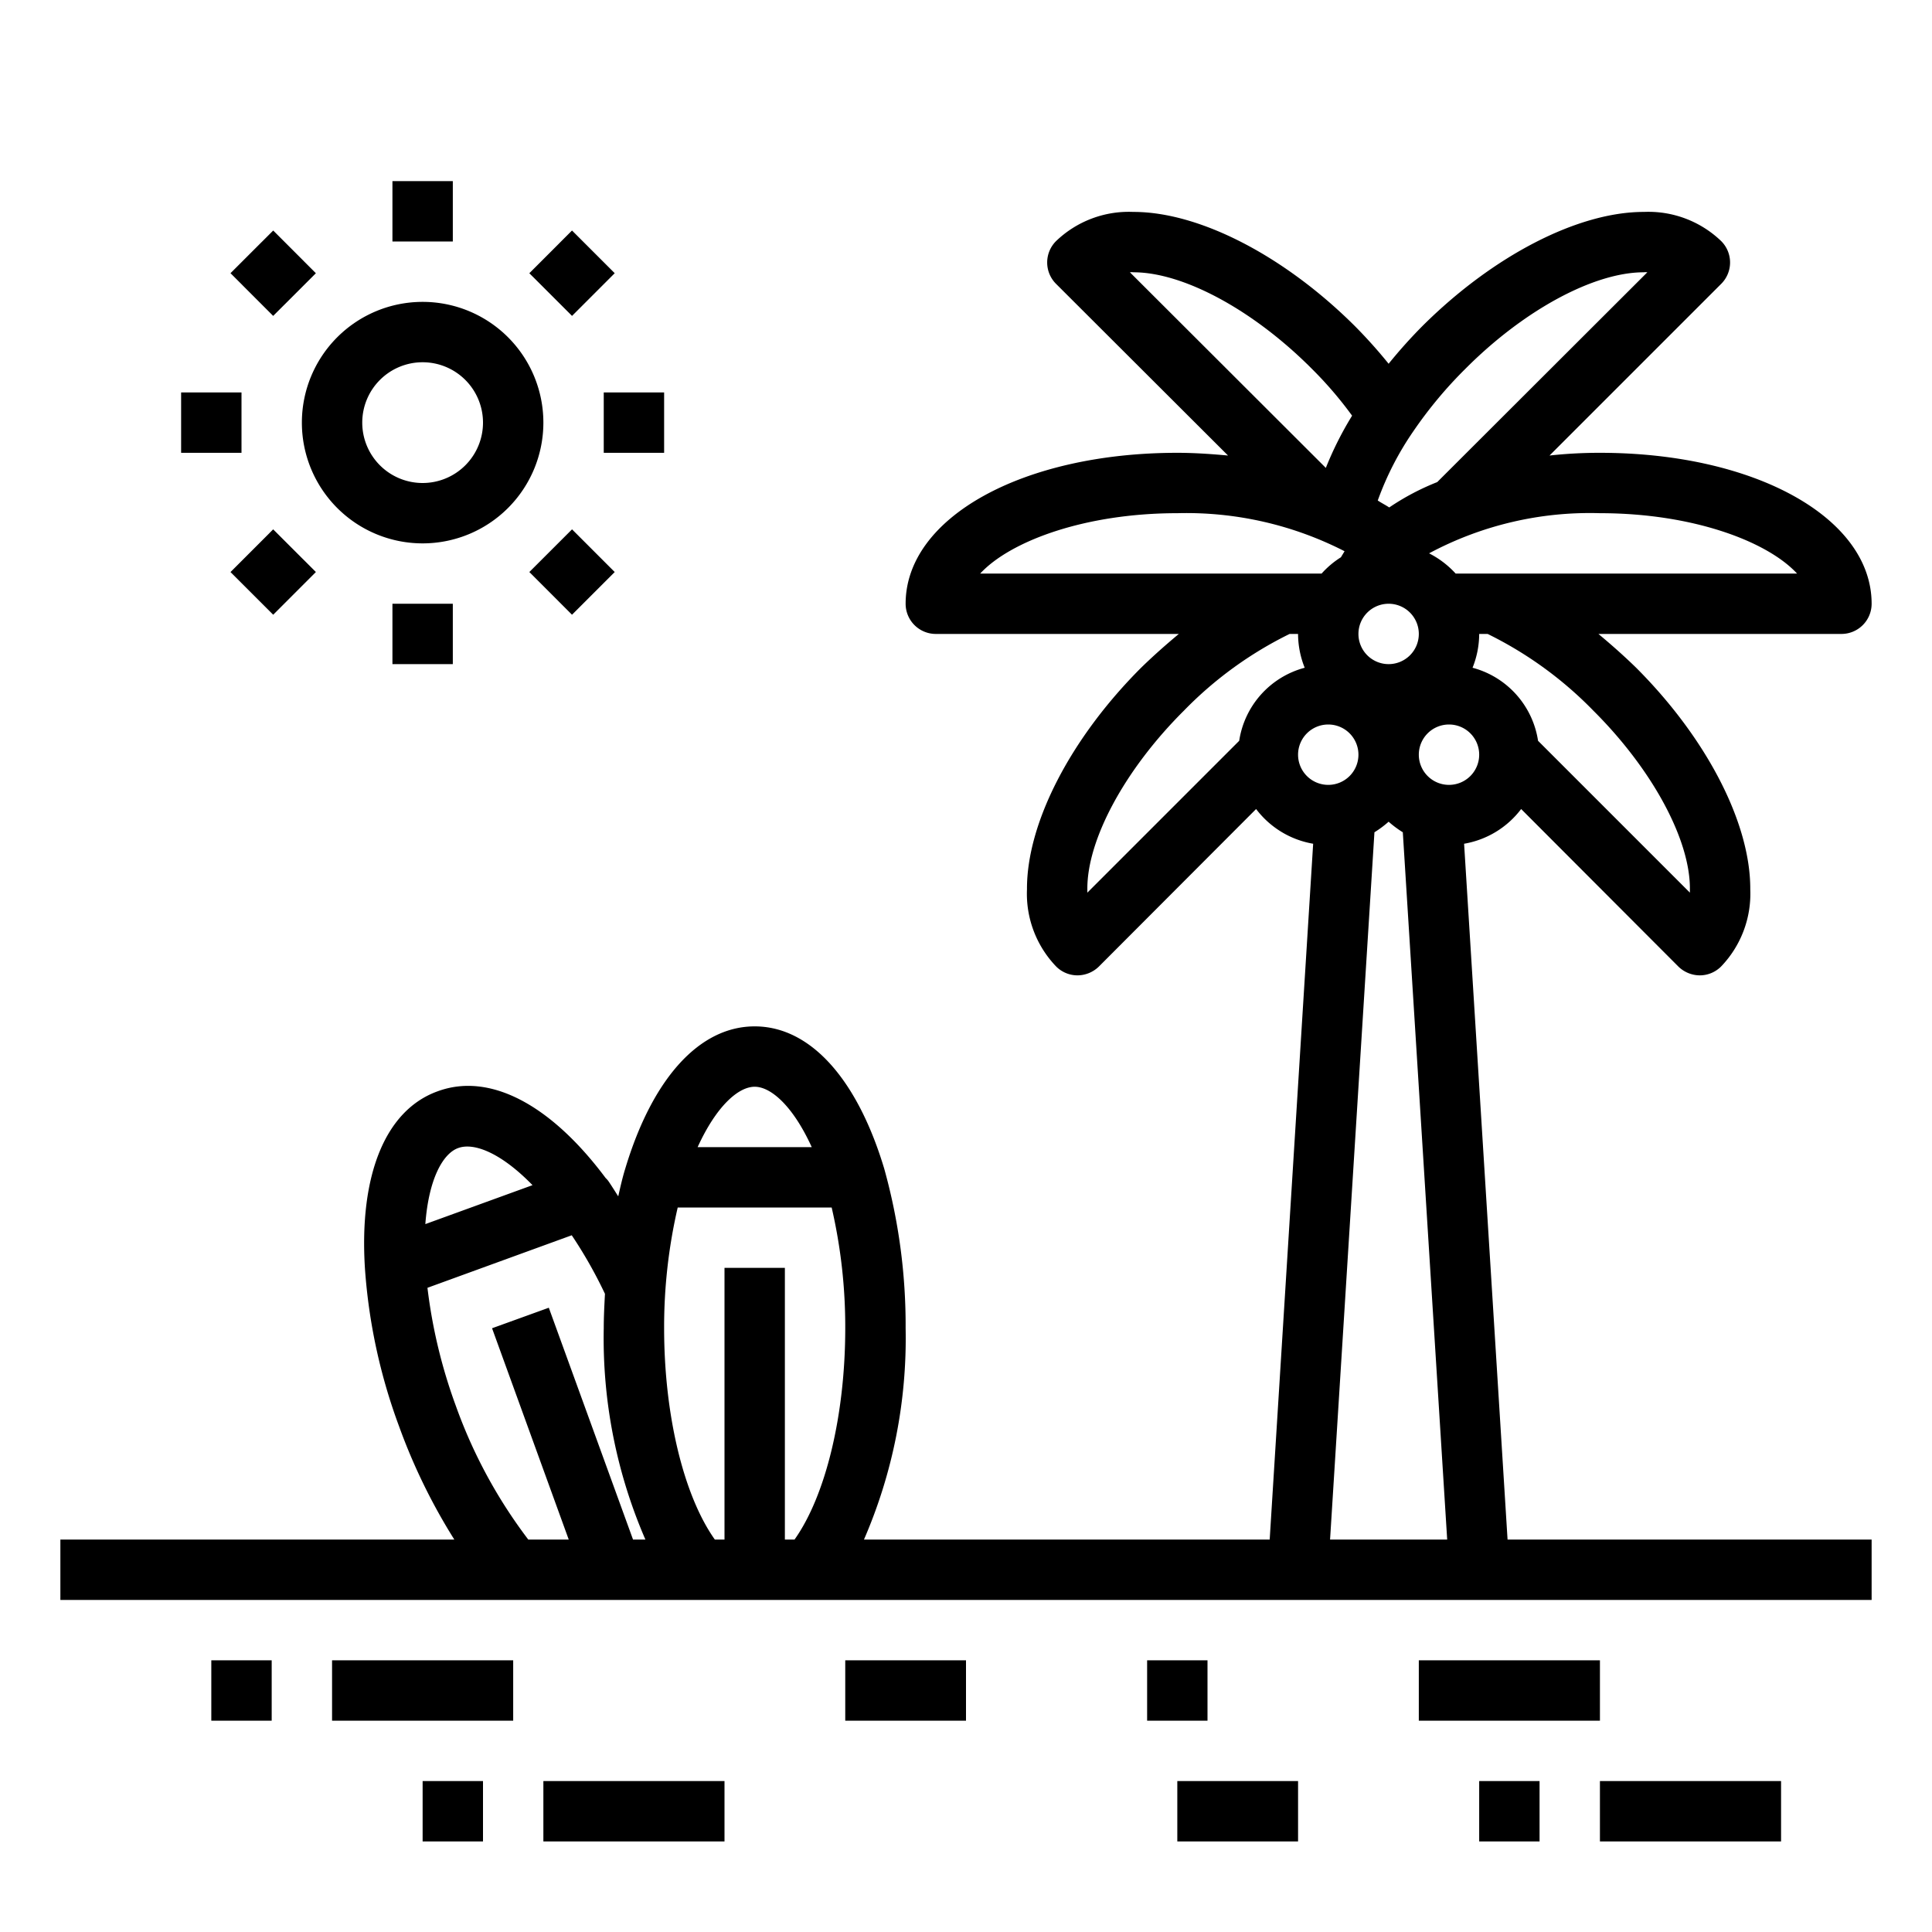 <svg xmlns="http://www.w3.org/2000/svg" viewBox="0 0 64 64" x="0px" y="0px"><g><path d="M14,18a4,4,0,1,0-4-4A4,4,0,0,0,14,18Zm0-6a2,2,0,1,1-2,2A2,2,0,0,1,14,12Z"></path><rect x="13" y="6" width="2" height="2"></rect><rect x="8.05" y="8.05" width="2" height="2" transform="translate(-3.749 9.046) rotate(-44.98)"></rect><rect x="6" y="13" width="2" height="2"></rect><rect x="8.05" y="17.949" width="2" height="2" transform="translate(-10.751 11.957) rotate(-45.02)"></rect><rect x="13" y="20" width="2" height="2"></rect><rect x="17.949" y="17.949" width="2" height="2" transform="translate(-7.849 18.94) rotate(-44.98)"></rect><rect x="20" y="13" width="2" height="2"></rect><rect x="17.949" y="8.05" width="2" height="2" transform="translate(-0.847 16.057) rotate(-45.02)"></rect><rect x="7" y="55" width="2" height="2"></rect><rect x="11" y="55" width="6" height="2"></rect><rect x="28" y="55" width="4" height="2"></rect><rect x="38" y="55" width="2" height="2"></rect><rect x="47" y="55" width="6" height="2"></rect><rect x="53" y="59" width="6" height="2"></rect><rect x="49" y="59" width="2" height="2"></rect><rect x="39" y="59" width="4" height="2"></rect><rect x="18" y="59" width="6" height="2"></rect><rect x="14" y="59" width="2" height="2"></rect><path d="M48.5,27.95a3.005,3.005,0,0,0,1.89-1.15l5.21,5.22a1.024,1.024,0,0,0,.71.29,1,1,0,0,0,.7-.29,3.477,3.477,0,0,0,.97-2.56c.01-2.19-1.44-5-3.78-7.34-.41-.4-.83-.77-1.25-1.12H61a1,1,0,0,0,1-1c0-2.85-3.87-5-9-5a15.162,15.162,0,0,0-1.67.09L57.02,9.4a1,1,0,0,0,0-1.41,3.477,3.477,0,0,0-2.56-.97h-.01c-2.18,0-4.99,1.45-7.33,3.78A16.409,16.409,0,0,0,46,12.05a16.409,16.409,0,0,0-1.12-1.25c-2.34-2.33-5.15-3.78-7.33-3.78h-.01a3.477,3.477,0,0,0-2.56.97,1,1,0,0,0,0,1.41l5.7,5.69C40.13,15.04,39.57,15,39,15c-5.13,0-9,2.15-9,5a1,1,0,0,0,1,1h8.05c-.42.35-.84.72-1.25,1.12-2.34,2.34-3.79,5.15-3.78,7.34a3.477,3.477,0,0,0,.97,2.56,1,1,0,0,0,.7.29,1.024,1.024,0,0,0,.71-.29l5.21-5.22a3.005,3.005,0,0,0,1.89,1.15L42.06,51H28.62A16.746,16.746,0,0,0,30,44a19.33,19.33,0,0,0-.71-5.29C28.39,35.72,26.83,34,25,34s-3.39,1.72-4.29,4.72c-.09.29-.16.6-.23.91-.11-.17-.22-.35-.33-.51a.9.9,0,0,0-.09-.1c-1.83-2.45-3.85-3.5-5.56-2.87-1.73.62-2.61,2.77-2.41,5.88a18.736,18.736,0,0,0,1.13,5.22A19.507,19.507,0,0,0,15.05,51H2v2H62V51H49.94ZM25,36c.54,0,1.27.64,1.89,2H23.11C23.73,36.64,24.46,36,25,36Zm-9.82,2.03c.52-.19,1.42.16,2.46,1.23l-3.55,1.29C14.2,39.06,14.67,38.21,15.18,38.03ZM20.97,51l-2.79-7.68L16.3,44l2.54,7H17.5a16.478,16.478,0,0,1-2.4-4.43,17.3,17.3,0,0,1-.94-3.91l4.78-1.74a15.058,15.058,0,0,1,1.1,1.94c-.02.38-.04.76-.04,1.14a16.746,16.746,0,0,0,1.38,7Zm5.35,0H26V42H24v9h-.32C22.65,49.55,22,46.88,22,44a17.563,17.563,0,0,1,.45-4h5.1A17.563,17.563,0,0,1,28,44C28,46.88,27.35,49.55,26.32,51ZM55.98,29.45v.12l-5.03-5.03a2.963,2.963,0,0,0-2.17-2.42A3.02,3.02,0,0,0,49,21h.28a12.675,12.675,0,0,1,3.5,2.54C54.73,25.48,55.99,27.81,55.98,29.45ZM53,17c3.07,0,5.54.93,6.53,2H48.22a3.066,3.066,0,0,0-.88-.67A11.282,11.282,0,0,1,53,17Zm-6.17-2.73a14.086,14.086,0,0,1,1.71-2.05c1.94-1.95,4.26-3.2,5.91-3.2a.482.482,0,0,1,.12,0l-6.96,6.95a8.215,8.215,0,0,0-1.59.84c-.12-.08-.26-.15-.38-.23A9.981,9.981,0,0,1,46.83,14.27ZM46,20a1,1,0,1,1-1,1A1,1,0,0,1,46,20ZM37.43,9.02a.48.48,0,0,1,.12,0c1.65,0,3.97,1.25,5.91,3.2a12.84,12.84,0,0,1,1.33,1.55,11.209,11.209,0,0,0-.87,1.73ZM32.47,19c.99-1.07,3.46-2,6.53-2a11.489,11.489,0,0,1,5.54,1.26c-.04.07-.08.13-.12.2a3.007,3.007,0,0,0-.64.54Zm8.58,5.54-5.03,5.03v-.12c-.01-1.64,1.25-3.97,3.2-5.91A12.675,12.675,0,0,1,42.72,21H43a3.02,3.02,0,0,0,.22,1.12A2.963,2.963,0,0,0,41.05,24.54ZM43,25a1,1,0,1,1,1,1A1,1,0,0,1,43,25Zm1.06,26,1.47-23.43a3.376,3.376,0,0,0,.47-.35,3.376,3.376,0,0,0,.47.35L47.94,51ZM47,25a1,1,0,1,1,1,1A1,1,0,0,1,47,25Z"></path></g></svg>